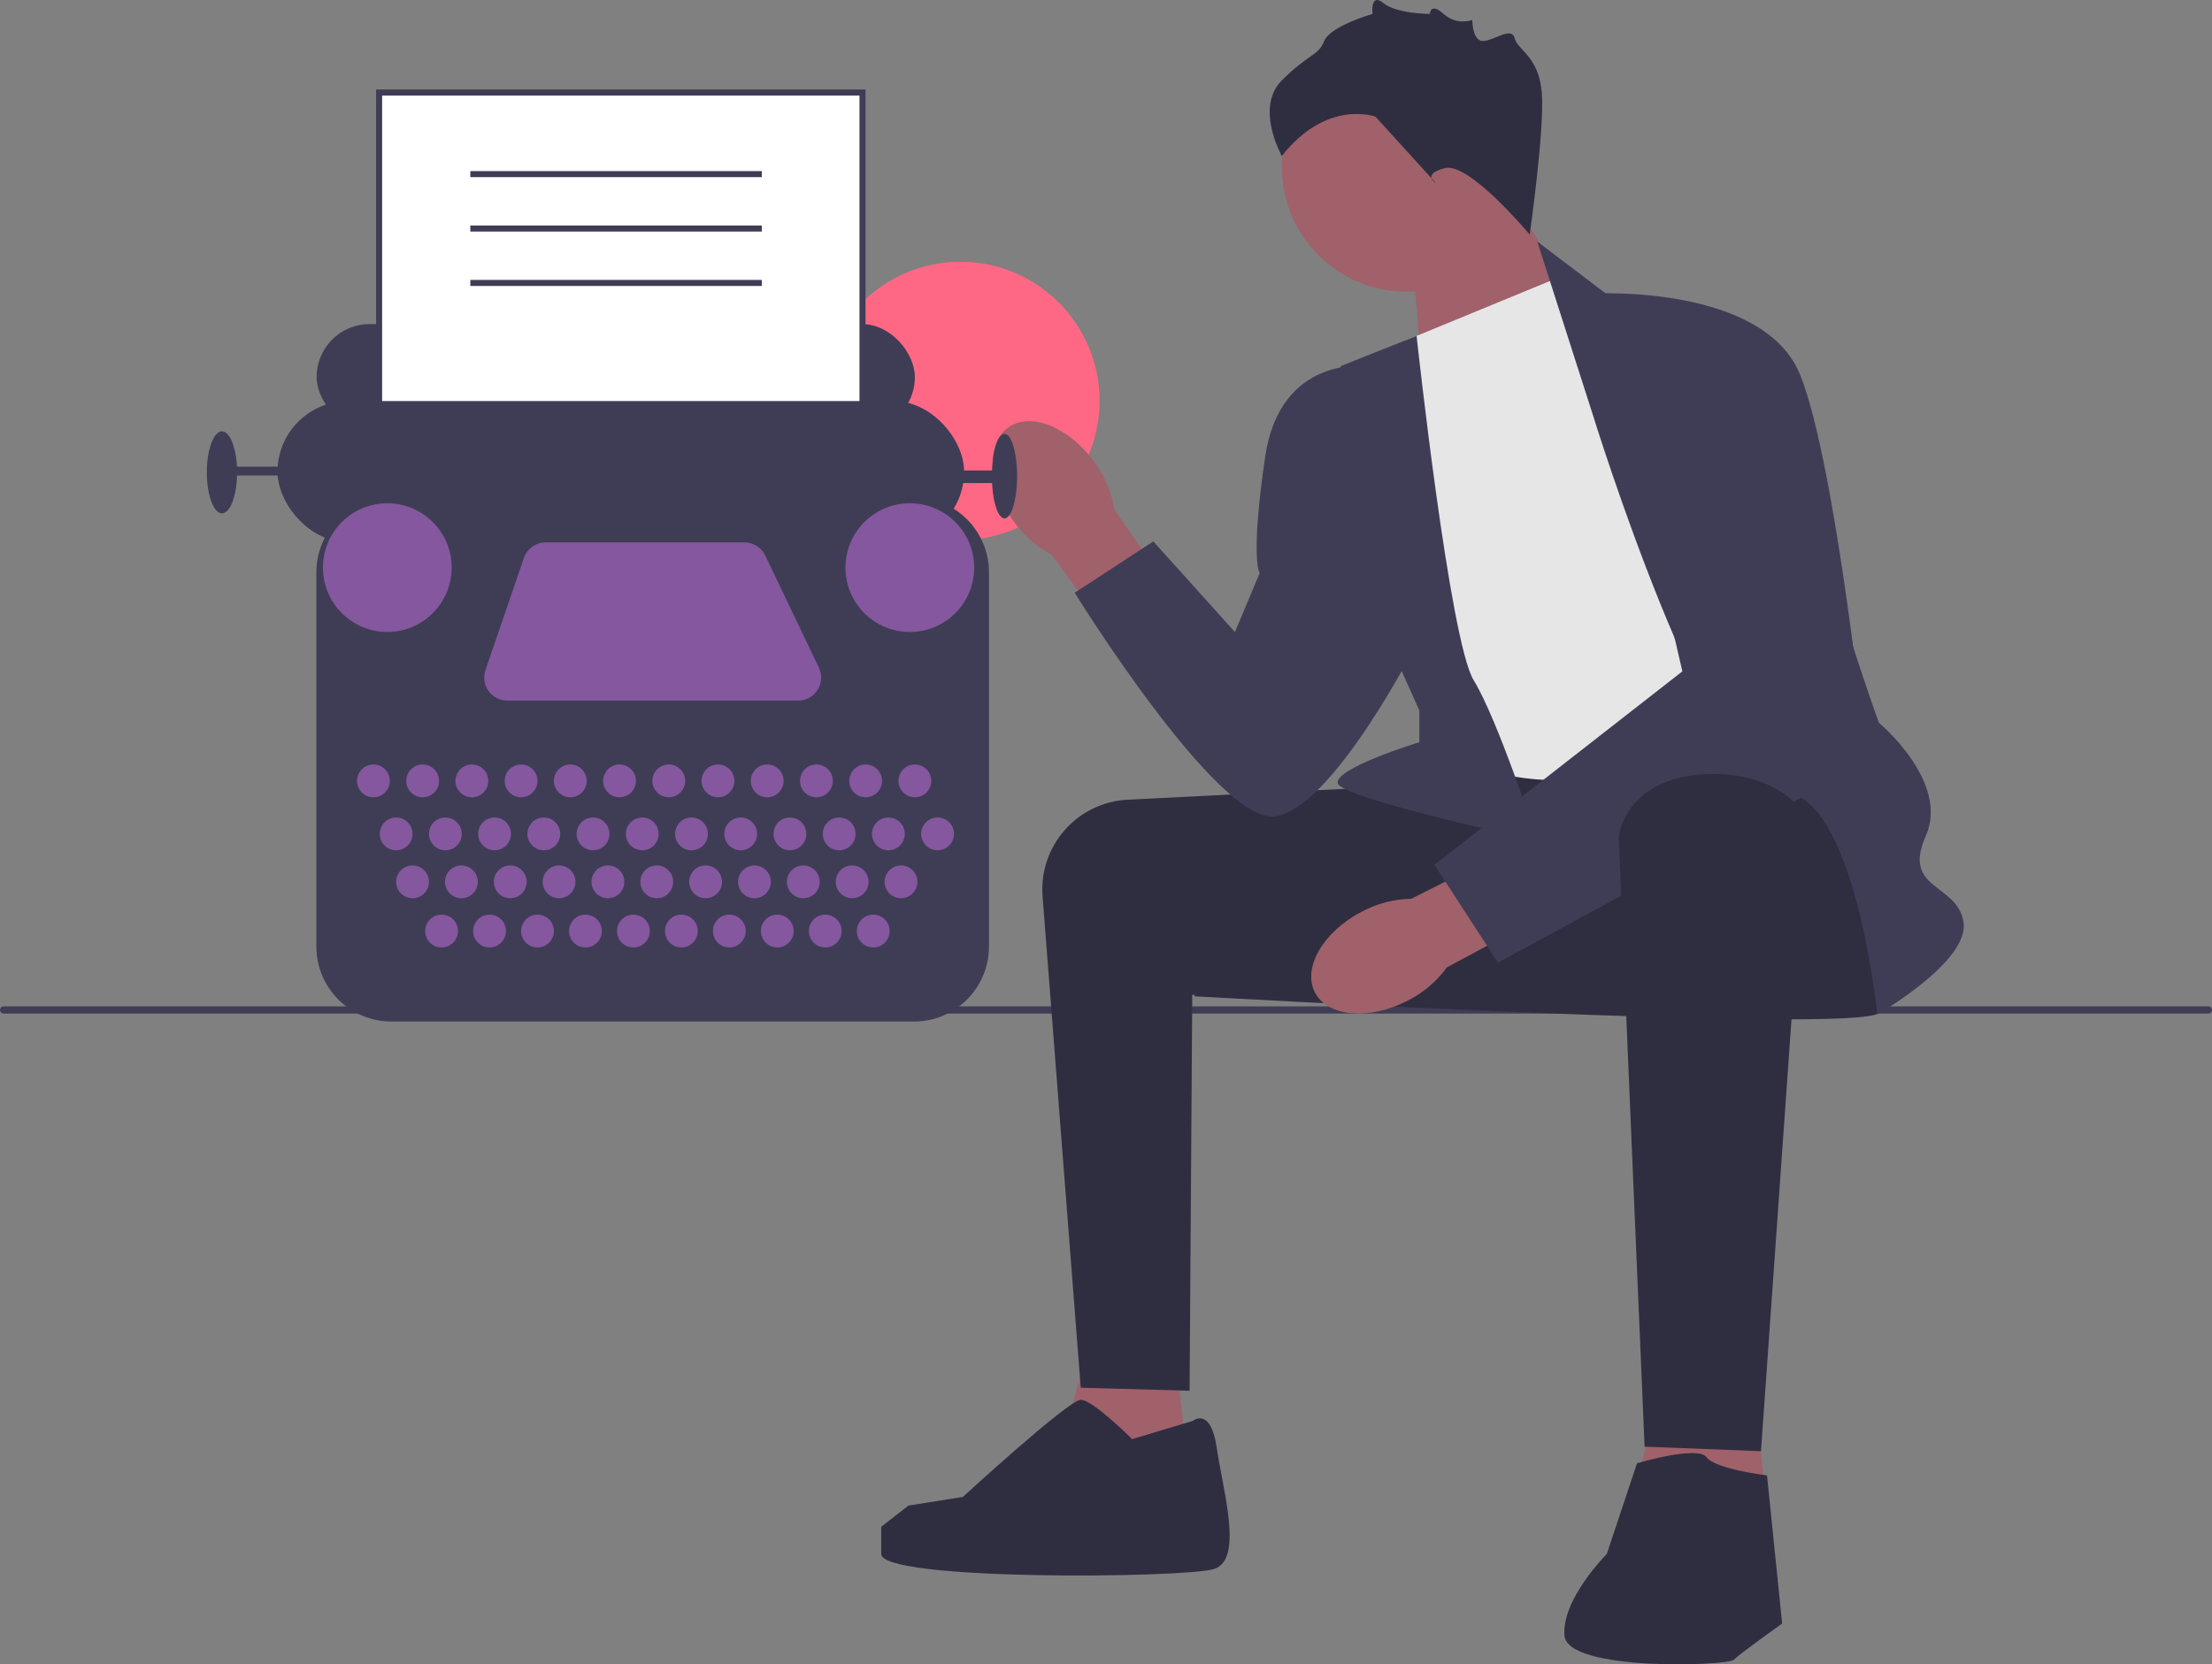 <svg xmlns="http://www.w3.org/2000/svg" width="731.67" height="550.618" viewBox="0 0 731.67 550.618" xmlns:xlink="http://www.w3.org/1999/xlink"><rect x="0" y="0" width="731.67" height="550.618" fill="#808080" stroke="none"/><circle cx="317.682" cy="132.627" r="46.021" fill="#ff6884"/><g><path d="M0,334.134c0,.66,.53,1.19,1.19,1.19H730.48c.66,0,1.19-.53,1.19-1.19,0-.66-.53-1.19-1.19-1.19H1.19c-.66,0-1.19,.53-1.19,1.19Z" fill="#3f3d56"/><g><polygon points="466.985 81.606 470.811 130.557 526.268 107.393 494.985 57.606 466.985 81.606" fill="#a0616a"/><circle cx="465.323" cy="55.181" r="41.339" fill="#a0616a"/><polygon points="387.985 440.606 394.985 503.393 345.985 496.606 361.985 438.606 387.985 440.606" fill="#a0616a"/><polygon points="578.985 449.606 585.985 512.393 536.985 505.606 552.985 447.606 578.985 449.606" fill="#a0616a"/><path d="M462.485,260.106c-.669,0-54.146,2.685-89.477,4.463-16.723,.841-29.452,15.315-28.155,32.009l12.632,162.528,36,1,.878-131,71.122,4-3-73Z" fill="#2f2e41"/><path d="M619.485,259.106s9,69,2,76c-7,7-226.5-5.5-226.5-5.5,0,0,48.154-69.537,56.827-71.519,8.673-1.981,146.673-8.981,146.673-8.981l21,10Z" fill="#2f2e41"/><path id="uuid-395a52e4-5c72-4314-a9bf-6720c6920e4c-653" d="M335.127,172.233c-8.359-11.691-9.103-25.48-1.662-30.799,7.441-5.319,20.247-.152,28.607,11.544,3.404,4.626,5.65,10,6.551,15.673l34.792,49.981-19.8,13.708-35.775-48.834c-5.078-2.688-9.437-6.554-12.714-11.273Z" fill="#a0616a"/><path id="uuid-2bcb0f29-4cb0-4836-b3e1-c42200070018-654" d="M465.674,331.017c-12.747,6.638-26.505,5.441-30.727-2.672-4.223-8.113,2.688-20.068,15.44-26.706,5.058-2.722,10.694-4.192,16.436-4.289l54.365-27.441,10.797,21.526-53.367,28.575c-3.374,4.65-7.812,8.425-12.944,11.008Z" fill="#a0616a"/><path d="M464.985,112.606l51-21,96,148s-67,15-90,18c-23,3-49-9-49-9l-8-136Z" fill="#e6e6e6"/><path d="M526.985,137.606l-18.5-57.709,24,18.209s68,45,68,64c0,19,21,77,21,77,0,0,23.5,19.5,15.5,37.5-8,18,10.5,15.5,12.5,28.5,2,13-28.5,30.5-28.5,30.5,0,0-7.5-73.5-31.5-73.5-24,0-62.5-124.5-62.5-124.5Z" fill="#3f3d56"/><path d="M468.568,111.13l-25.084,9.976s4,70,8,76,18,38,18,38v10.429s-28,8.571-27,13.571c1,5,66,19,66,19,0,0-13-40-21-53-8-13-18.916-113.976-18.916-113.976Z" fill="#3f3d56"/><path d="M527.485,97.106s56-3,68,27c12,30,22,128,22,128l-122,66.374-21-32.374,82-64-29-125Z" fill="#3f3d56"/><path d="M452.485,121.106s-29-4-34,30-1.823,38.5-1.823,38.5l-8.177,19.5-27-30-26,17s47,76,66,74c19-2,47-57,47-57l-16-92Z" fill="#3f3d56"/><path d="M597.323,270.145l-14.839,209.961-38.5-1.5s-8.5-198.5-8.5-201.5c0-3,4-20,29-21,25-1,32.839,14.039,32.839,14.039Z" fill="#2f2e41"/><path d="M541.485,484.106s20-6,23-2c3,4,20,6,20,6l5,49s-14,10-16,12-55,4-56-8c-1-12,14-27,14-27l10-30Z" fill="#2f2e41"/><path d="M394.485,470.106s6-5,8,9c2,14,9,37-1,40-10,3-110,4-110-5v-9l9-7,18.004-2.869s34.996-32.131,38.996-32.131c4,0,17,13,17,13l20-6Z" fill="#2f2e41"/><path d="M505.985,77.606s-20-24-28-22-3,5-3,5l-20-22s-16-6-31,13c0,0-9-16,0-25,9-9,12-8,14-13,2-5,16-9,16-9,0,0-.803-7.197,3.598-3.598s15.394,3.598,15.394,3.598c0,0,.063-4,4.535,0s9.472,2,9.472,2c0,0,0,6.921,3.5,6.961,3.5,.039,9.5-4.961,10.5-.961s8,6,9,18-4,47-4,47Z" fill="#2f2e41"/></g></g><g><rect x="104.731" y="107.214" width="197.887" height="35.069" rx="17.534" ry="17.534" fill="#3f3d56"/><rect x="125.397" y="30.606" width="159.896" height="175.343" fill="#fff"/><path d="M286.293,206.949H124.397V29.606h161.896V206.949Zm-159.896-2h157.896V31.606H126.397V204.949Z" fill="#3f3d56"/><rect x="91.789" y="132.681" width="227.111" height="46.758" rx="23.379" ry="23.379" fill="#3f3d56"/><ellipse cx="332.26" cy="157.521" rx="4.175" ry="13.986" fill="#3f3d56"/><ellipse cx="73.42" cy="156.269" rx="5.01" ry="13.568" fill="#3f3d56"/><rect x="74.672" y="154.39" width="28.806" height="2.922" fill="#3f3d56"/><rect x="306.376" y="155.642" width="23.379" height="4.175" fill="#3f3d56"/><path d="M302.334,337.957H129.439c-13.669,0-24.79-11.121-24.79-24.79v-123.841c0-13.669,11.121-24.79,24.79-24.79h172.896c13.669,0,24.789,11.121,24.789,24.79v123.841c0,13.669-11.12,24.79-24.789,24.79Z" fill="#3f3d56"/><circle cx="123.518" cy="258.343" r="5.427" fill="#84579e"/><circle cx="131.033" cy="275.878" r="5.427" fill="#84579e"/><circle cx="136.46" cy="291.742" r="5.427" fill="#84579e"/><circle cx="146.062" cy="308.024" r="5.427" fill="#84579e"/><circle cx="161.926" cy="308.024" r="5.427" fill="#84579e"/><circle cx="177.791" cy="308.024" r="5.427" fill="#84579e"/><circle cx="193.655" cy="308.024" r="5.427" fill="#84579e"/><circle cx="209.52" cy="308.024" r="5.427" fill="#84579e"/><circle cx="225.384" cy="308.024" r="5.427" fill="#84579e"/><circle cx="241.248" cy="308.024" r="5.427" fill="#84579e"/><circle cx="257.113" cy="308.024" r="5.427" fill="#84579e"/><circle cx="272.977" cy="308.024" r="5.427" fill="#84579e"/><circle cx="288.841" cy="308.024" r="5.427" fill="#84579e"/><circle cx="152.617" cy="291.742" r="5.427" fill="#84579e"/><circle cx="168.773" cy="291.742" r="5.427" fill="#84579e"/><circle cx="184.93" cy="291.742" r="5.427" fill="#84579e"/><circle cx="201.086" cy="291.742" r="5.427" fill="#84579e"/><circle cx="217.243" cy="291.742" r="5.427" fill="#84579e"/><circle cx="233.4" cy="291.742" r="5.427" fill="#84579e"/><circle cx="249.556" cy="291.742" r="5.427" fill="#84579e"/><circle cx="265.713" cy="291.742" r="5.427" fill="#84579e"/><circle cx="281.869" cy="291.742" r="5.427" fill="#84579e"/><circle cx="298.026" cy="291.742" r="5.427" fill="#84579e"/><circle cx="147.314" cy="275.878" r="5.427" fill="#84579e"/><circle cx="163.596" cy="275.878" r="5.427" fill="#84579e"/><circle cx="179.878" cy="275.878" r="5.427" fill="#84579e"/><circle cx="196.16" cy="275.878" r="5.427" fill="#84579e"/><circle cx="212.442" cy="275.878" r="5.427" fill="#84579e"/><circle cx="228.724" cy="275.878" r="5.427" fill="#84579e"/><circle cx="245.006" cy="275.878" r="5.427" fill="#84579e"/><circle cx="261.287" cy="275.878" r="5.427" fill="#84579e"/><circle cx="277.569" cy="275.878" r="5.427" fill="#84579e"/><circle cx="293.851" cy="275.878" r="5.427" fill="#84579e"/><circle cx="310.133" cy="275.878" r="5.427" fill="#84579e"/><circle cx="139.8" cy="258.343" r="5.427" fill="#84579e"/><circle cx="156.082" cy="258.343" r="5.427" fill="#84579e"/><circle cx="172.363" cy="258.343" r="5.427" fill="#84579e"/><circle cx="188.645" cy="258.343" r="5.427" fill="#84579e"/><circle cx="204.927" cy="258.343" r="5.427" fill="#84579e"/><circle cx="221.209" cy="258.343" r="5.427" fill="#84579e"/><circle cx="237.491" cy="258.343" r="5.427" fill="#84579e"/><circle cx="253.773" cy="258.343" r="5.427" fill="#84579e"/><circle cx="270.055" cy="258.343" r="5.427" fill="#84579e"/><circle cx="286.336" cy="258.343" r="5.427" fill="#84579e"/><circle cx="302.618" cy="258.343" r="5.427" fill="#84579e"/><circle cx="128.11" cy="187.789" r="21.292" fill="#84579e"/><circle cx="300.948" cy="187.789" r="21.292" fill="#84579e"/><path d="M180.522,179.439h65.701c2.945,0,5.628,1.691,6.899,4.347l17.731,37.06c2.429,5.076-1.272,10.948-6.899,10.948h-96.139c-5.248,0-8.936-5.164-7.234-10.128l12.707-37.06c1.06-3.091,3.967-5.167,7.234-5.167Z" fill="#84579e"/></g><rect x="155.568" y="56.606" width="96.417" height="2" fill="#3f3d56"/><rect x="155.568" y="74.606" width="96.417" height="2" fill="#3f3d56"/><rect x="155.568" y="92.606" width="96.417" height="2" fill="#3f3d56"/></svg>